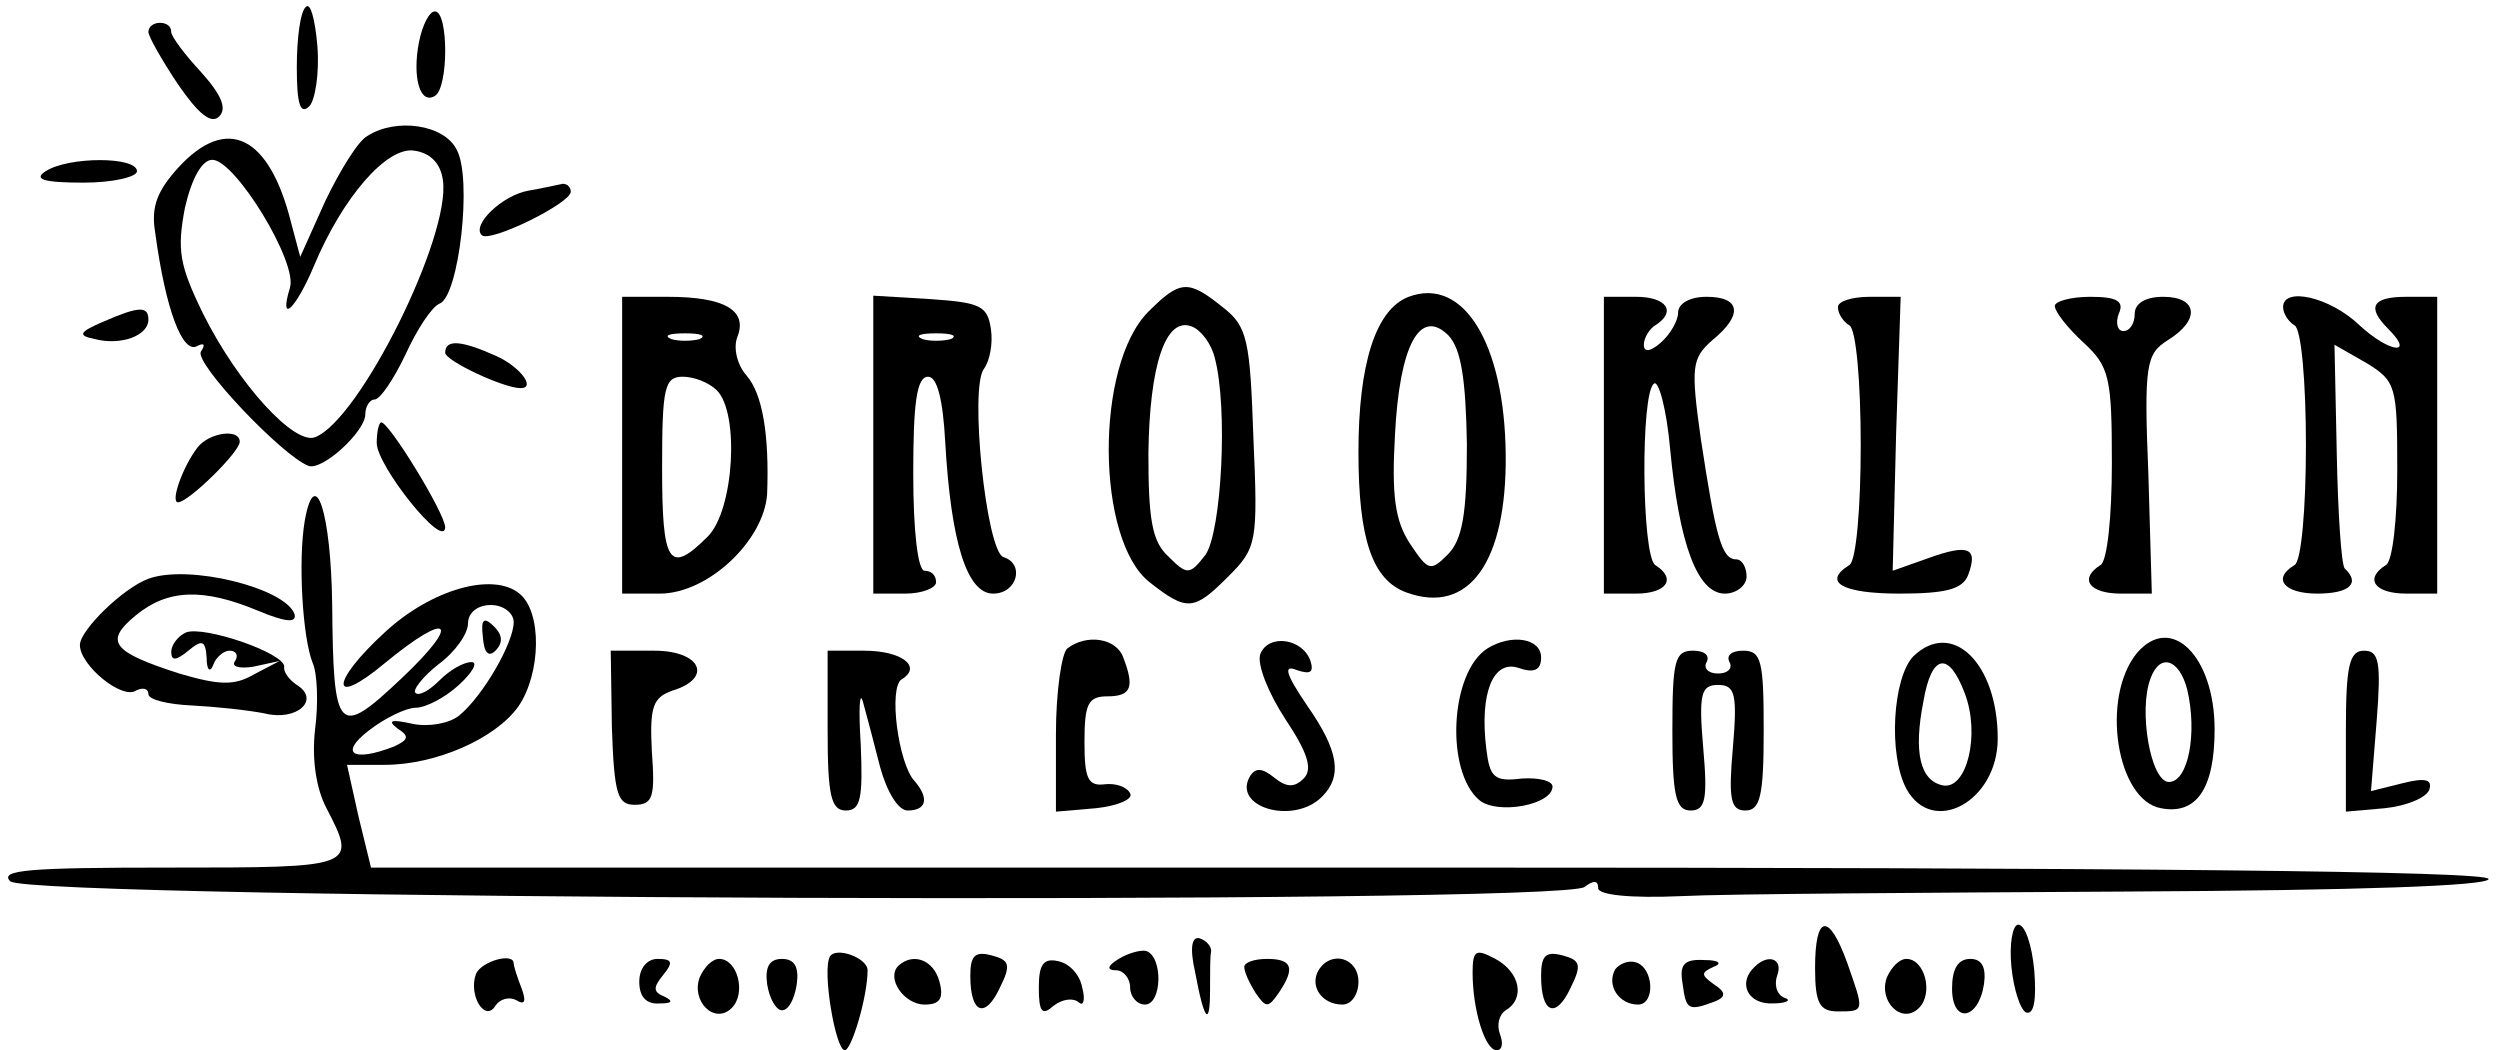 <?xml version="1.0" standalone="no"?>
<!DOCTYPE svg PUBLIC "-//W3C//DTD SVG 20010904//EN"
 "http://www.w3.org/TR/2001/REC-SVG-20010904/DTD/svg10.dtd">
<svg version="1.0" xmlns="http://www.w3.org/2000/svg"
 width="219pt" height="92pt" viewBox="0 0 219 92"
 preserveAspectRatio="xMidYMid meet">
<g transform="translate(0,92) scale(0.1,-0.1)"
fill="#000000" stroke="none">
<path d="M268 914 c-5 -4 -8 -28 -8 -53 0 -32 3 -42 11 -34 5 5 9 29 7 53 -2
23 -6 38 -10 34z"/>
<path d="M367 883 c-6 -31 1 -55 14 -47 12 7 12 74 0 74 -5 0 -11 -12 -14 -27z"/>
<path d="M130 892 c0 -4 12 -25 26 -46 18 -26 29 -35 36 -28 7 7 2 19 -16 39
-14 15 -26 31 -26 35 0 5 -4 8 -10 8 -5 0 -10 -3 -10 -8z"/>
<path d="M322 801 c-8 -4 -24 -30 -37 -57 l-22 -49 -8 30 c-19 76 -56 95 -99
48 -18 -20 -24 -34 -20 -57 9 -67 24 -107 37 -99 6 3 7 1 3 -5 -6 -10 71 -91
94 -100 12 -5 50 30 50 45 0 7 4 13 8 13 5 0 17 18 27 39 10 22 23 42 30 45
17 6 29 110 15 135 -11 22 -53 28 -78 12z m66 -39 c7 -49 -73 -210 -112 -225
-18 -7 -67 46 -98 108 -21 43 -23 56 -16 93 6 26 15 42 24 42 20 0 75 -90 68
-112 -10 -33 5 -19 21 19 25 60 64 105 88 101 14 -2 23 -11 25 -26z"/>
<path d="M40 770 c-11 -7 -2 -10 33 -10 26 0 47 5 47 10 0 13 -60 13 -80 0z"/>
<path d="M463 753 c-23 -4 -50 -30 -41 -39 7 -7 78 28 78 38 0 4 -3 7 -7 7 -5
-1 -18 -4 -30 -6z"/>
<path d="M1006 647 c-47 -47 -46 -200 1 -237 33 -26 39 -25 69 5 25 25 26 30
22 121 -3 86 -5 98 -27 115 -30 24 -37 24 -65 -4z m58 -40 c12 -44 6 -153 -8
-173 -14 -18 -16 -18 -33 -1 -14 13 -17 33 -17 90 1 77 15 120 38 111 8 -3 17
-15 20 -27z"/>
<path d="M1234 660 c-29 -11 -44 -59 -44 -136 0 -76 12 -112 42 -123 55 -20
88 27 87 121 -1 97 -37 156 -85 138z m51 -129 c0 -62 -4 -84 -17 -97 -15 -15
-17 -14 -33 10 -13 20 -16 42 -13 95 4 79 22 112 47 87 11 -12 15 -38 16 -95z"/>
<path d="M545 530 l0 -130 33 0 c42 0 91 46 94 87 2 52 -4 88 -18 104 -8 9
-12 24 -8 34 9 23 -11 35 -61 35 l-40 0 0 -130z m68 93 c-7 -2 -19 -2 -25 0
-7 3 -2 5 12 5 14 0 19 -2 13 -5z m15 -45 c20 -20 15 -105 -8 -128 -34 -34
-40 -24 -40 60 0 70 2 80 18 80 10 0 23 -5 30 -12z"/>
<path d="M765 530 l0 -130 28 0 c15 0 27 5 27 10 0 6 -4 10 -10 10 -6 0 -10
35 -10 85 0 62 3 85 13 85 8 0 13 -20 15 -57 5 -88 19 -133 42 -133 21 0 28
26 9 32 -15 5 -30 149 -17 165 5 7 8 22 6 35 -3 20 -9 23 -53 26 l-50 3 0
-131z m68 93 c-7 -2 -19 -2 -25 0 -7 3 -2 5 12 5 14 0 19 -2 13 -5z"/>
<path d="M1405 530 l0 -130 28 0 c27 0 36 13 17 25 -12 8 -13 152 -1 159 4 3
11 -23 14 -57 8 -84 24 -127 48 -127 10 0 19 7 19 15 0 8 -4 15 -9 15 -13 0
-18 20 -31 105 -9 64 -8 71 10 87 27 22 25 38 -5 38 -15 0 -25 -6 -25 -14 0
-7 -7 -19 -15 -26 -9 -8 -15 -9 -15 -2 0 6 5 14 10 17 19 12 10 25 -17 25
l-28 0 0 -130z"/>
<path d="M1610 651 c0 -6 5 -13 10 -16 6 -3 10 -50 10 -105 0 -55 -4 -102 -10
-105 -24 -15 -6 -25 44 -25 41 0 55 4 60 16 9 24 1 28 -35 15 l-31 -11 3 120
4 120 -27 0 c-16 0 -28 -4 -28 -9z"/>
<path d="M1800 652 c0 -5 11 -19 25 -32 23 -21 25 -31 25 -106 0 -46 -4 -86
-10 -89 -19 -12 -10 -25 18 -25 l27 0 -3 104 c-4 97 -2 106 17 118 29 18 26
38 -4 38 -16 0 -25 -6 -25 -15 0 -8 -4 -15 -10 -15 -5 0 -7 7 -4 15 5 11 -1
15 -25 15 -17 0 -31 -4 -31 -8z"/>
<path d="M2000 651 c0 -6 5 -13 10 -16 6 -3 10 -50 10 -105 0 -55 -4 -102 -10
-105 -20 -12 -9 -25 20 -25 28 0 38 9 24 22 -3 3 -6 49 -7 101 l-2 95 28 -16
c26 -16 27 -20 27 -94 0 -42 -4 -80 -10 -83 -19 -12 -10 -25 18 -25 l27 0 0
130 0 130 -27 0 c-30 0 -35 -9 -16 -28 24 -24 1 -21 -25 3 -26 25 -67 34 -67
16z"/>
<path d="M90 638 c-21 -9 -22 -12 -7 -15 23 -6 47 3 47 17 0 12 -8 12 -40 -2z"/>
<path d="M390 611 c0 -7 51 -31 66 -31 14 0 -1 19 -21 28 -31 14 -45 15 -45 3z"/>
<path d="M330 532 c0 -20 59 -94 60 -74 0 12 -49 92 -56 92 -2 0 -4 -8 -4 -18z"/>
<path d="M173 528 c-13 -17 -24 -48 -17 -48 9 0 54 44 54 53 0 12 -27 8 -37
-5z"/>
<path d="M267 464 c-6 -35 -2 -103 7 -125 4 -9 5 -35 2 -58 -3 -26 1 -52 10
-69 27 -52 26 -52 -138 -52 -122 0 -149 -2 -139 -12 15 -16 1358 -21 1379 -5
8 6 12 6 12 -1 0 -6 28 -9 73 -7 39 2 215 3 390 4 204 1 317 5 317 11 0 7
-316 10 -928 10 l-927 0 -11 45 -10 45 33 0 c45 0 97 23 117 51 20 29 21 83 1
99 -23 19 -77 4 -118 -34 -48 -44 -48 -67 0 -27 57 47 68 37 15 -13 -56 -53
-60 -49 -61 64 -1 81 -15 124 -24 74z m183 -89 c0 -18 -27 -65 -48 -82 -9 -7
-27 -10 -41 -7 -18 4 -22 3 -13 -4 11 -7 10 -10 -3 -16 -36 -14 -48 -6 -22 14
14 11 33 20 41 20 9 0 26 9 38 20 12 11 17 20 11 20 -7 0 -19 -7 -28 -16 -9
-9 -18 -14 -21 -11 -3 2 6 14 20 25 15 11 26 27 26 36 0 9 8 16 20 16 11 0 20
-7 20 -15z"/>
<path d="M423 362 c1 -14 5 -18 11 -12 7 7 6 14 -1 21 -9 9 -12 7 -10 -9z"/>
<path d="M130 413 c-22 -8 -60 -45 -60 -58 0 -18 37 -48 49 -40 6 3 11 2 11
-3 0 -5 17 -9 38 -10 20 -1 49 -4 64 -7 28 -7 49 12 28 25 -6 4 -12 11 -11 16
0 12 -70 36 -86 30 -7 -3 -13 -11 -13 -17 0 -8 4 -8 15 1 12 10 15 9 16 -6 0
-11 3 -14 6 -6 2 6 9 12 14 12 6 0 8 -4 5 -9 -4 -5 4 -7 16 -5 l23 5 -23 -12
c-17 -10 -31 -9 -65 1 -59 19 -66 28 -38 51 28 23 59 24 107 4 24 -10 34 -11
32 -3 -8 23 -93 44 -128 31z"/>
<path d="M935 352 c-5 -4 -10 -38 -10 -75 l0 -68 35 3 c19 2 33 8 30 13 -3 6
-13 9 -22 8 -15 -2 -18 5 -18 37 0 33 3 40 20 40 21 0 24 8 14 34 -6 17 -32
21 -49 8z"/>
<path d="M1104 347 c-3 -9 7 -34 22 -57 20 -30 24 -44 16 -52 -8 -8 -15 -8
-26 1 -10 8 -16 9 -21 1 -16 -27 38 -43 63 -18 18 18 15 40 -13 80 -19 28 -21
36 -9 31 12 -4 15 -2 12 8 -7 20 -37 24 -44 6z"/>
<path d="M1303 352 c-33 -21 -37 -108 -7 -133 16 -13 64 -4 64 12 0 5 -12 8
-27 7 -24 -3 -28 1 -31 26 -6 49 6 78 28 71 14 -5 20 -2 20 9 0 17 -26 21 -47
8z"/>
<path d="M1676 345 c-18 -19 -22 -86 -6 -116 23 -42 80 -11 80 44 0 66 -40
105 -74 72z m45 -32 c14 -36 2 -85 -19 -81 -20 4 -26 29 -17 74 7 41 22 44 36
7z"/>
<path d="M1872 348 c-32 -39 -18 -129 21 -136 31 -6 47 17 47 69 0 64 -38 102
-68 67z m44 -32 c9 -38 1 -81 -16 -81 -16 0 -27 63 -16 91 8 22 25 17 32 -10z"/>
<path d="M536 283 c2 -59 5 -68 20 -68 16 0 18 7 15 47 -2 39 1 47 18 53 36
11 25 35 -16 35 l-38 0 1 -67z"/>
<path d="M725 280 c0 -57 3 -70 16 -70 13 0 15 11 13 58 -2 31 -1 48 2 37 3
-11 10 -37 15 -57 6 -22 16 -38 24 -38 17 0 19 11 6 26 -14 15 -23 82 -11 89
18 11 0 25 -33 25 l-32 0 0 -70z"/>
<path d="M1465 280 c0 -57 3 -70 16 -70 13 0 15 10 11 55 -4 47 -2 55 13 55
15 0 17 -8 13 -55 -4 -45 -2 -55 11 -55 13 0 16 13 16 70 0 61 -2 70 -18 70
-10 0 -15 -4 -12 -10 3 -5 -1 -10 -10 -10 -9 0 -13 5 -10 10 3 6 -2 10 -12 10
-16 0 -18 -9 -18 -70z"/>
<path d="M2055 280 l0 -71 34 3 c19 2 36 9 39 16 3 9 -3 11 -23 6 l-28 -7 5
62 c4 51 2 61 -11 61 -13 0 -16 -13 -16 -70z"/>
<path d="M1590 72 c0 -31 4 -38 20 -38 24 0 23 0 8 43 -16 44 -28 42 -28 -5z"/>
<path d="M1762 73 c2 -20 8 -38 13 -40 7 -2 9 12 7 37 -2 22 -8 40 -14 40 -5
0 -8 -17 -6 -37z"/>
<path d="M1047 68 c8 -43 13 -48 13 -15 0 15 0 30 1 34 0 4 -4 9 -10 11 -7 2
-9 -8 -4 -30z"/>
<path d="M727 82 c-7 -12 5 -82 13 -82 6 0 20 47 20 70 0 11 -28 21 -33 12z"/>
<path d="M850 65 c0 -33 13 -38 26 -10 10 20 8 24 -7 28 -15 4 -19 0 -19 -18z"/>
<path d="M980 80 c-10 -6 -11 -10 -2 -10 6 0 12 -7 12 -15 0 -8 6 -15 13 -15
15 0 16 42 1 47 -5 1 -16 -2 -24 -7z"/>
<path d="M1290 68 c0 -33 11 -68 21 -68 5 0 6 6 3 14 -3 8 -1 17 5 21 17 10
13 33 -9 45 -17 9 -20 8 -20 -12z"/>
<path d="M1350 65 c0 -33 13 -38 26 -10 10 20 8 24 -7 28 -15 4 -19 0 -19 -18z"/>
<path d="M417 67 c-7 -19 8 -43 17 -28 4 6 12 8 18 5 8 -5 9 -1 5 10 -4 10 -7
20 -7 22 0 10 -28 2 -33 -9z"/>
<path d="M560 60 c0 -13 6 -20 18 -19 11 0 12 2 4 6 -10 4 -10 8 -1 19 9 11 8
14 -5 14 -9 0 -16 -8 -16 -20z"/>
<path d="M613 64 c-8 -21 13 -42 28 -27 13 13 5 43 -11 43 -6 0 -13 -7 -17
-16z"/>
<path d="M672 58 c2 -13 8 -23 13 -23 6 0 11 10 13 23 2 15 -2 22 -13 22 -11
0 -15 -7 -13 -22z"/>
<path d="M787 74 c-11 -11 5 -34 23 -34 13 0 17 5 13 20 -5 19 -23 26 -36 14z"/>
<path d="M910 55 c0 -22 3 -25 13 -16 8 6 17 7 22 3 4 -4 6 2 3 13 -2 11 -11
21 -21 23 -13 3 -17 -3 -17 -23z"/>
<path d="M1090 73 c0 -5 5 -15 10 -23 9 -13 11 -13 20 0 15 22 12 30 -10 30
-11 0 -20 -3 -20 -7z"/>
<path d="M1155 70 c-8 -14 3 -30 21 -30 8 0 14 9 14 20 0 21 -24 28 -35 10z"/>
<path d="M1415 71 c-8 -14 3 -31 20 -31 15 0 14 32 -2 37 -6 2 -14 -1 -18 -6z"/>
<path d="M1474 58 c3 -23 5 -24 29 -15 9 4 9 8 -2 15 -11 8 -11 10 0 15 8 3 5
6 -8 6 -18 1 -22 -4 -19 -21z"/>
<path d="M1537 73 c-15 -14 -6 -33 16 -32 12 0 17 3 10 5 -7 3 -9 12 -6 20 5
14 -8 19 -20 7z"/>
<path d="M1653 64 c-8 -21 13 -42 28 -27 13 13 5 43 -11 43 -6 0 -13 -7 -17
-16z"/>
<path d="M1710 54 c0 -31 23 -28 28 4 2 15 -2 22 -12 22 -11 0 -16 -9 -16 -26z"/>
</g>
</svg>
